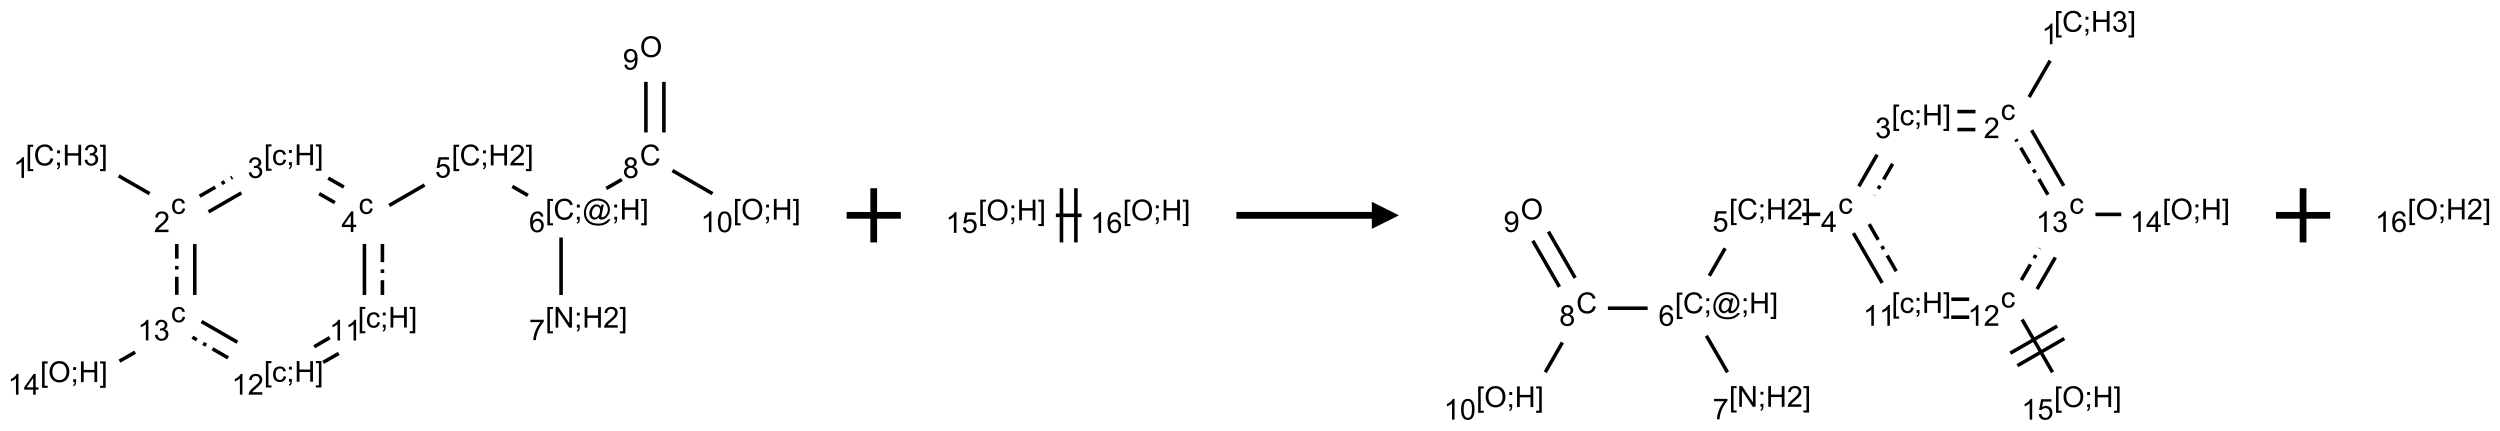<?xml version="1.0" encoding="UTF-8"?>
<svg xmlns="http://www.w3.org/2000/svg" xmlns:xlink="http://www.w3.org/1999/xlink" width="923" height="159" viewBox="0 0 923 159">
<defs>
<g>
<g id="glyph-0-0">
<path d="M 1.332 0 L 1.332 -6.668 L 6.668 -6.668 L 6.668 0 Z M 1.5 -0.168 L 6.5 -0.168 L 6.5 -6.5 L 1.5 -6.5 Z M 1.5 -0.168 "/>
</g>
<g id="glyph-0-1">
<path d="M 0.723 2.121 L 0.723 -7.637 L 2.793 -7.637 L 2.793 -6.859 L 1.66 -6.859 L 1.66 1.344 L 2.793 1.344 L 2.793 2.121 Z M 0.723 2.121 "/>
</g>
<g id="glyph-0-2">
<path d="M 6.27 -2.676 L 7.281 -2.422 C 7.07 -1.594 6.688 -0.961 6.137 -0.523 C 5.586 -0.086 4.914 0.129 4.121 0.129 C 3.297 0.129 2.629 -0.039 2.113 -0.371 C 1.598 -0.707 1.203 -1.191 0.934 -1.828 C 0.664 -2.465 0.531 -3.145 0.531 -3.875 C 0.531 -4.672 0.684 -5.363 0.988 -5.957 C 1.293 -6.547 1.723 -6.996 2.285 -7.305 C 2.844 -7.613 3.461 -7.766 4.137 -7.766 C 4.898 -7.766 5.543 -7.57 6.062 -7.184 C 6.582 -6.793 6.945 -6.246 7.152 -5.543 L 6.156 -5.309 C 5.98 -5.863 5.723 -6.266 5.387 -6.52 C 5.051 -6.773 4.625 -6.902 4.113 -6.902 C 3.527 -6.902 3.039 -6.762 2.645 -6.48 C 2.25 -6.199 1.973 -5.82 1.812 -5.348 C 1.652 -4.871 1.574 -4.383 1.574 -3.879 C 1.574 -3.23 1.668 -2.664 1.855 -2.18 C 2.047 -1.695 2.34 -1.332 2.738 -1.094 C 3.137 -0.855 3.57 -0.734 4.035 -0.734 C 4.602 -0.734 5.082 -0.898 5.473 -1.223 C 5.867 -1.551 6.133 -2.035 6.27 -2.676 Z M 6.27 -2.676 "/>
</g>
<g id="glyph-0-3">
<path d="M 0.949 -4.465 L 0.949 -5.531 L 2.016 -5.531 L 2.016 -4.465 Z M 0.949 0 L 0.949 -1.066 L 2.016 -1.066 L 2.016 0 C 2.016 0.391 1.945 0.711 1.809 0.949 C 1.668 1.191 1.449 1.379 1.145 1.512 L 0.887 1.109 C 1.082 1.023 1.23 0.895 1.324 0.727 C 1.418 0.559 1.469 0.316 1.48 0 Z M 0.949 0 "/>
</g>
<g id="glyph-0-4">
<path d="M 0.855 0 L 0.855 -7.637 L 1.863 -7.637 L 1.863 -4.5 L 5.832 -4.5 L 5.832 -7.637 L 6.844 -7.637 L 6.844 0 L 5.832 0 L 5.832 -3.598 L 1.863 -3.598 L 1.863 0 Z M 0.855 0 "/>
</g>
<g id="glyph-0-5">
<path d="M 0.449 -2.016 L 1.387 -2.141 C 1.492 -1.609 1.676 -1.227 1.934 -0.992 C 2.191 -0.758 2.508 -0.641 2.879 -0.641 C 3.32 -0.641 3.695 -0.793 3.996 -1.098 C 4.301 -1.402 4.453 -1.781 4.453 -2.234 C 4.453 -2.664 4.312 -3.02 4.031 -3.301 C 3.75 -3.578 3.391 -3.719 2.957 -3.719 C 2.781 -3.719 2.562 -3.684 2.297 -3.613 L 2.402 -4.438 C 2.465 -4.43 2.516 -4.426 2.551 -4.426 C 2.949 -4.426 3.312 -4.531 3.629 -4.738 C 3.949 -4.949 4.109 -5.27 4.109 -5.703 C 4.109 -6.047 3.992 -6.332 3.762 -6.559 C 3.527 -6.785 3.227 -6.895 2.859 -6.895 C 2.496 -6.895 2.191 -6.781 1.949 -6.551 C 1.707 -6.324 1.547 -5.98 1.48 -5.52 L 0.543 -5.688 C 0.656 -6.316 0.918 -6.805 1.324 -7.148 C 1.73 -7.492 2.234 -7.668 2.84 -7.668 C 3.254 -7.668 3.641 -7.578 3.988 -7.398 C 4.34 -7.219 4.609 -6.977 4.793 -6.668 C 4.98 -6.359 5.074 -6.031 5.074 -5.684 C 5.074 -5.352 4.984 -5.051 4.809 -4.781 C 4.629 -4.512 4.367 -4.297 4.02 -4.137 C 4.473 -4.031 4.824 -3.816 5.074 -3.488 C 5.324 -3.16 5.449 -2.75 5.449 -2.254 C 5.449 -1.59 5.203 -1.023 4.719 -0.559 C 4.234 -0.098 3.617 0.137 2.875 0.137 C 2.203 0.137 1.648 -0.062 1.207 -0.465 C 0.762 -0.863 0.512 -1.379 0.449 -2.016 Z M 0.449 -2.016 "/>
</g>
<g id="glyph-0-6">
<path d="M 2.27 2.121 L 0.203 2.121 L 0.203 1.344 L 1.332 1.344 L 1.332 -6.859 L 0.203 -6.859 L 0.203 -7.637 L 2.27 -7.637 Z M 2.27 2.121 "/>
</g>
<g id="glyph-0-7">
<path d="M 3.973 0 L 3.035 0 L 3.035 -5.973 C 2.809 -5.758 2.516 -5.543 2.148 -5.328 C 1.781 -5.113 1.453 -4.953 1.16 -4.844 L 1.16 -5.75 C 1.684 -5.996 2.145 -6.297 2.535 -6.645 C 2.93 -6.996 3.207 -7.336 3.371 -7.668 L 3.973 -7.668 Z M 3.973 0 "/>
</g>
<g id="glyph-0-8">
<path d="M 4.312 -2.027 L 5.234 -1.906 C 5.133 -1.27 4.875 -0.773 4.461 -0.414 C 4.047 -0.055 3.535 0.125 2.934 0.125 C 2.176 0.125 1.566 -0.121 1.105 -0.617 C 0.645 -1.113 0.418 -1.82 0.418 -2.746 C 0.418 -3.344 0.516 -3.863 0.715 -4.312 C 0.91 -4.762 1.211 -5.098 1.617 -5.32 C 2.023 -5.543 2.461 -5.656 2.938 -5.656 C 3.539 -5.656 4.031 -5.504 4.41 -5.199 C 4.793 -4.895 5.039 -4.465 5.145 -3.906 L 4.234 -3.766 C 4.148 -4.137 3.992 -4.418 3.773 -4.605 C 3.555 -4.793 3.285 -4.887 2.973 -4.887 C 2.5 -4.887 2.117 -4.715 1.824 -4.379 C 1.527 -4.039 1.379 -3.504 1.379 -2.77 C 1.379 -2.027 1.523 -1.488 1.809 -1.152 C 2.094 -0.816 2.465 -0.645 2.922 -0.645 C 3.289 -0.645 3.598 -0.758 3.844 -0.984 C 4.09 -1.211 4.246 -1.559 4.312 -2.027 Z M 4.312 -2.027 "/>
</g>
<g id="glyph-0-9">
<path d="M 5.371 -0.902 L 5.371 0 L 0.324 0 C 0.316 -0.227 0.352 -0.441 0.434 -0.652 C 0.562 -0.996 0.766 -1.332 1.051 -1.668 C 1.332 -2 1.742 -2.387 2.277 -2.824 C 3.105 -3.504 3.668 -4.043 3.957 -4.441 C 4.25 -4.84 4.395 -5.215 4.395 -5.566 C 4.395 -5.938 4.262 -6.254 3.996 -6.508 C 3.73 -6.762 3.387 -6.891 2.957 -6.891 C 2.508 -6.891 2.145 -6.754 1.875 -6.484 C 1.605 -6.215 1.469 -5.84 1.465 -5.359 L 0.5 -5.457 C 0.566 -6.176 0.812 -6.727 1.246 -7.102 C 1.676 -7.477 2.254 -7.668 2.98 -7.668 C 3.711 -7.668 4.293 -7.465 4.719 -7.059 C 5.145 -6.652 5.359 -6.148 5.359 -5.547 C 5.359 -5.242 5.297 -4.941 5.172 -4.645 C 5.047 -4.352 4.84 -4.039 4.551 -3.715 C 4.262 -3.387 3.777 -2.938 3.105 -2.371 C 2.543 -1.898 2.18 -1.578 2.02 -1.41 C 1.859 -1.242 1.73 -1.07 1.625 -0.902 Z M 5.371 -0.902 "/>
</g>
<g id="glyph-0-10">
<path d="M 3.449 0 L 3.449 -1.828 L 0.137 -1.828 L 0.137 -2.688 L 3.621 -7.637 L 4.387 -7.637 L 4.387 -2.688 L 5.418 -2.688 L 5.418 -1.828 L 4.387 -1.828 L 4.387 0 Z M 3.449 -2.688 L 3.449 -6.129 L 1.059 -2.688 Z M 3.449 -2.688 "/>
</g>
<g id="glyph-0-11">
<path d="M 0.441 -2 L 1.426 -2.082 C 1.5 -1.605 1.668 -1.242 1.934 -1.004 C 2.199 -0.762 2.52 -0.641 2.895 -0.641 C 3.348 -0.641 3.73 -0.812 4.043 -1.152 C 4.355 -1.492 4.512 -1.941 4.512 -2.504 C 4.512 -3.039 4.359 -3.461 4.059 -3.77 C 3.758 -4.078 3.367 -4.234 2.879 -4.234 C 2.578 -4.234 2.305 -4.164 2.062 -4.027 C 1.82 -3.891 1.629 -3.715 1.488 -3.496 L 0.609 -3.609 L 1.348 -7.531 L 5.145 -7.531 L 5.145 -6.637 L 2.098 -6.637 L 1.688 -4.582 C 2.145 -4.902 2.625 -5.062 3.129 -5.062 C 3.797 -5.062 4.359 -4.832 4.816 -4.371 C 5.277 -3.91 5.504 -3.312 5.504 -2.59 C 5.504 -1.898 5.305 -1.301 4.902 -0.797 C 4.41 -0.18 3.742 0.129 2.895 0.129 C 2.199 0.129 1.633 -0.062 1.195 -0.453 C 0.758 -0.844 0.504 -1.359 0.441 -2 Z M 0.441 -2 "/>
</g>
<g id="glyph-0-12">
<path d="M 6.047 -0.848 C 5.82 -0.59 5.57 -0.379 5.289 -0.223 C 5.008 -0.062 4.73 0.016 4.449 0.016 C 4.141 0.016 3.84 -0.074 3.547 -0.254 C 3.254 -0.434 3.02 -0.715 2.836 -1.09 C 2.652 -1.465 2.562 -1.875 2.562 -2.324 C 2.562 -2.875 2.703 -3.43 2.988 -3.98 C 3.27 -4.535 3.621 -4.953 4.043 -5.23 C 4.461 -5.508 4.871 -5.645 5.266 -5.645 C 5.566 -5.645 5.855 -5.566 6.129 -5.41 C 6.402 -5.25 6.641 -5.012 6.84 -4.688 L 7.016 -5.496 L 7.949 -5.496 L 7.199 -2 C 7.094 -1.516 7.043 -1.246 7.043 -1.191 C 7.043 -1.098 7.078 -1.02 7.148 -0.949 C 7.219 -0.883 7.305 -0.848 7.406 -0.848 C 7.59 -0.848 7.832 -0.953 8.129 -1.168 C 8.527 -1.445 8.84 -1.816 9.07 -2.285 C 9.301 -2.75 9.418 -3.234 9.418 -3.73 C 9.418 -4.309 9.27 -4.852 8.973 -5.355 C 8.676 -5.859 8.23 -6.262 7.645 -6.562 C 7.055 -6.863 6.406 -7.016 5.691 -7.016 C 4.879 -7.016 4.137 -6.824 3.465 -6.445 C 2.793 -6.066 2.273 -5.52 1.902 -4.809 C 1.535 -4.098 1.348 -3.34 1.348 -2.527 C 1.348 -1.676 1.535 -0.941 1.902 -0.328 C 2.273 0.285 2.809 0.742 3.508 1.035 C 4.207 1.328 4.984 1.473 5.832 1.473 C 6.742 1.473 7.504 1.32 8.121 1.016 C 8.734 0.711 9.195 0.34 9.5 -0.098 L 10.441 -0.098 C 10.266 0.266 9.961 0.637 9.531 1.016 C 9.102 1.395 8.59 1.695 7.996 1.914 C 7.402 2.133 6.688 2.246 5.848 2.246 C 5.078 2.246 4.367 2.145 3.715 1.949 C 3.066 1.75 2.512 1.453 2.051 1.055 C 1.594 0.656 1.25 0.199 1.016 -0.316 C 0.723 -0.973 0.578 -1.684 0.578 -2.441 C 0.578 -3.289 0.75 -4.098 1.098 -4.863 C 1.523 -5.805 2.125 -6.527 2.902 -7.027 C 3.684 -7.527 4.629 -7.777 5.738 -7.777 C 6.602 -7.777 7.375 -7.602 8.059 -7.246 C 8.746 -6.895 9.285 -6.371 9.684 -5.672 C 10.02 -5.07 10.188 -4.418 10.188 -3.715 C 10.188 -2.707 9.832 -1.812 9.125 -1.031 C 8.492 -0.328 7.801 0.02 7.051 0.02 C 6.812 0.02 6.617 -0.016 6.473 -0.09 C 6.324 -0.16 6.215 -0.266 6.145 -0.402 C 6.102 -0.488 6.066 -0.637 6.047 -0.848 Z M 3.527 -2.262 C 3.527 -1.785 3.641 -1.414 3.863 -1.152 C 4.09 -0.887 4.348 -0.754 4.641 -0.754 C 4.836 -0.754 5.039 -0.812 5.254 -0.93 C 5.469 -1.047 5.676 -1.219 5.871 -1.449 C 6.066 -1.676 6.23 -1.969 6.355 -2.32 C 6.48 -2.672 6.543 -3.027 6.543 -3.379 C 6.543 -3.852 6.426 -4.219 6.191 -4.48 C 5.957 -4.738 5.672 -4.871 5.332 -4.871 C 5.109 -4.871 4.902 -4.812 4.707 -4.699 C 4.512 -4.586 4.32 -4.406 4.137 -4.156 C 3.953 -3.906 3.805 -3.602 3.691 -3.246 C 3.582 -2.887 3.527 -2.559 3.527 -2.262 Z M 3.527 -2.262 "/>
</g>
<g id="glyph-0-13">
<path d="M 5.309 -5.766 L 4.375 -5.691 C 4.293 -6.059 4.172 -6.328 4.02 -6.496 C 3.766 -6.762 3.453 -6.895 3.082 -6.895 C 2.785 -6.895 2.523 -6.812 2.297 -6.645 C 2 -6.43 1.77 -6.117 1.598 -5.703 C 1.43 -5.289 1.34 -4.703 1.332 -3.938 C 1.559 -4.281 1.836 -4.535 2.16 -4.703 C 2.488 -4.871 2.828 -4.953 3.188 -4.953 C 3.812 -4.953 4.344 -4.723 4.785 -4.262 C 5.223 -3.801 5.441 -3.207 5.441 -2.48 C 5.441 -2 5.34 -1.555 5.133 -1.145 C 4.926 -0.73 4.641 -0.418 4.281 -0.199 C 3.922 0.02 3.512 0.129 3.051 0.129 C 2.27 0.129 1.633 -0.156 1.141 -0.73 C 0.648 -1.305 0.402 -2.254 0.402 -3.574 C 0.402 -5.051 0.672 -6.121 1.219 -6.793 C 1.695 -7.375 2.336 -7.668 3.141 -7.668 C 3.742 -7.668 4.234 -7.5 4.617 -7.16 C 5 -6.824 5.23 -6.359 5.309 -5.766 Z M 1.48 -2.473 C 1.48 -2.152 1.547 -1.844 1.684 -1.547 C 1.82 -1.25 2.016 -1.027 2.262 -0.871 C 2.508 -0.719 2.766 -0.641 3.035 -0.641 C 3.434 -0.641 3.773 -0.801 4.059 -1.121 C 4.344 -1.441 4.484 -1.875 4.484 -2.422 C 4.484 -2.949 4.344 -3.367 4.062 -3.668 C 3.781 -3.973 3.426 -4.125 3 -4.125 C 2.578 -4.125 2.219 -3.973 1.922 -3.668 C 1.625 -3.363 1.48 -2.969 1.48 -2.473 Z M 1.48 -2.473 "/>
</g>
<g id="glyph-0-14">
<path d="M 0.812 0 L 0.812 -7.637 L 1.848 -7.637 L 5.859 -1.641 L 5.859 -7.637 L 6.828 -7.637 L 6.828 0 L 5.793 0 L 1.781 -6 L 1.781 0 Z M 0.812 0 "/>
</g>
<g id="glyph-0-15">
<path d="M 0.504 -6.637 L 0.504 -7.535 L 5.449 -7.535 L 5.449 -6.809 C 4.961 -6.289 4.48 -5.602 4.004 -4.746 C 3.527 -3.887 3.156 -3.004 2.895 -2.098 C 2.707 -1.461 2.59 -0.762 2.535 0 L 1.574 0 C 1.582 -0.602 1.703 -1.328 1.926 -2.176 C 2.152 -3.027 2.477 -3.848 2.898 -4.637 C 3.32 -5.426 3.77 -6.094 4.246 -6.637 Z M 0.504 -6.637 "/>
</g>
<g id="glyph-0-16">
<path d="M 1.887 -4.141 C 1.496 -4.281 1.207 -4.484 1.02 -4.75 C 0.832 -5.016 0.738 -5.328 0.738 -5.699 C 0.738 -6.254 0.938 -6.719 1.34 -7.098 C 1.738 -7.477 2.27 -7.668 2.934 -7.668 C 3.598 -7.668 4.137 -7.473 4.543 -7.086 C 4.949 -6.699 5.152 -6.227 5.152 -5.672 C 5.152 -5.316 5.059 -5.008 4.871 -4.746 C 4.688 -4.484 4.406 -4.281 4.027 -4.141 C 4.496 -3.988 4.852 -3.742 5.098 -3.402 C 5.34 -3.062 5.465 -2.656 5.465 -2.184 C 5.465 -1.531 5.234 -0.98 4.77 -0.535 C 4.309 -0.09 3.703 0.129 2.949 0.129 C 2.195 0.129 1.586 -0.094 1.125 -0.539 C 0.664 -0.984 0.434 -1.543 0.434 -2.207 C 0.434 -2.703 0.559 -3.121 0.809 -3.457 C 1.062 -3.793 1.422 -4.02 1.887 -4.141 Z M 1.699 -5.73 C 1.699 -5.367 1.812 -5.074 2.047 -4.844 C 2.281 -4.613 2.582 -4.5 2.953 -4.5 C 3.312 -4.5 3.609 -4.613 3.84 -4.84 C 4.07 -5.066 4.188 -5.348 4.188 -5.676 C 4.188 -6.02 4.07 -6.309 3.832 -6.543 C 3.594 -6.777 3.297 -6.895 2.941 -6.895 C 2.586 -6.895 2.289 -6.781 2.051 -6.551 C 1.816 -6.324 1.699 -6.047 1.699 -5.73 Z M 1.395 -2.203 C 1.395 -1.938 1.461 -1.676 1.586 -1.426 C 1.711 -1.176 1.902 -0.984 2.152 -0.848 C 2.402 -0.711 2.672 -0.641 2.957 -0.641 C 3.406 -0.641 3.777 -0.785 4.066 -1.074 C 4.359 -1.363 4.504 -1.727 4.504 -2.172 C 4.504 -2.625 4.355 -2.996 4.055 -3.293 C 3.754 -3.586 3.379 -3.734 2.926 -3.734 C 2.484 -3.734 2.121 -3.59 1.832 -3.297 C 1.543 -3.004 1.395 -2.641 1.395 -2.203 Z M 1.395 -2.203 "/>
</g>
<g id="glyph-0-17">
<path d="M 0.516 -3.719 C 0.516 -4.984 0.855 -5.977 1.535 -6.695 C 2.215 -7.414 3.094 -7.77 4.172 -7.77 C 4.875 -7.77 5.512 -7.602 6.078 -7.266 C 6.645 -6.93 7.074 -6.461 7.371 -5.855 C 7.668 -5.254 7.816 -4.57 7.816 -3.809 C 7.816 -3.035 7.66 -2.34 7.348 -1.73 C 7.035 -1.117 6.594 -0.656 6.02 -0.34 C 5.449 -0.027 4.828 0.129 4.168 0.129 C 3.449 0.129 2.805 -0.043 2.238 -0.391 C 1.672 -0.738 1.246 -1.211 0.953 -1.812 C 0.66 -2.414 0.516 -3.047 0.516 -3.719 Z M 1.559 -3.703 C 1.559 -2.781 1.805 -2.059 2.301 -1.527 C 2.793 -1 3.414 -0.734 4.16 -0.734 C 4.922 -0.734 5.547 -1 6.039 -1.535 C 6.531 -2.07 6.777 -2.828 6.777 -3.812 C 6.777 -4.434 6.672 -4.977 6.461 -5.441 C 6.25 -5.902 5.945 -6.262 5.539 -6.52 C 5.133 -6.773 4.68 -6.902 4.176 -6.902 C 3.461 -6.902 2.848 -6.656 2.332 -6.164 C 1.816 -5.672 1.559 -4.852 1.559 -3.703 Z M 1.559 -3.703 "/>
</g>
<g id="glyph-0-18">
<path d="M 0.582 -1.766 L 1.484 -1.848 C 1.562 -1.426 1.707 -1.117 1.922 -0.926 C 2.137 -0.734 2.414 -0.641 2.75 -0.641 C 3.039 -0.641 3.289 -0.707 3.508 -0.84 C 3.727 -0.973 3.902 -1.148 4.043 -1.367 C 4.18 -1.586 4.297 -1.887 4.391 -2.262 C 4.484 -2.637 4.531 -3.016 4.531 -3.406 C 4.531 -3.449 4.531 -3.512 4.527 -3.594 C 4.34 -3.297 4.082 -3.055 3.758 -2.867 C 3.434 -2.68 3.082 -2.59 2.703 -2.59 C 2.07 -2.59 1.535 -2.816 1.098 -3.277 C 0.66 -3.734 0.441 -4.34 0.441 -5.09 C 0.441 -5.863 0.672 -6.484 1.129 -6.957 C 1.586 -7.43 2.156 -7.668 2.844 -7.668 C 3.34 -7.668 3.793 -7.531 4.207 -7.266 C 4.617 -7 4.93 -6.617 5.145 -6.121 C 5.355 -5.629 5.465 -4.91 5.465 -3.973 C 5.465 -2.996 5.359 -2.223 5.145 -1.645 C 4.934 -1.066 4.617 -0.625 4.199 -0.324 C 3.781 -0.02 3.293 0.129 2.73 0.129 C 2.133 0.129 1.645 -0.035 1.266 -0.367 C 0.887 -0.699 0.66 -1.164 0.582 -1.766 Z M 4.422 -5.137 C 4.422 -5.676 4.277 -6.102 3.992 -6.418 C 3.707 -6.734 3.359 -6.891 2.957 -6.891 C 2.543 -6.891 2.18 -6.719 1.871 -6.379 C 1.562 -6.039 1.406 -5.598 1.406 -5.059 C 1.406 -4.57 1.555 -4.176 1.848 -3.871 C 2.141 -3.566 2.5 -3.418 2.934 -3.418 C 3.367 -3.418 3.723 -3.57 4.004 -3.871 C 4.281 -4.176 4.422 -4.598 4.422 -5.137 Z M 4.422 -5.137 "/>
</g>
<g id="glyph-0-19">
<path d="M 0.441 -3.766 C 0.441 -4.668 0.535 -5.395 0.723 -5.945 C 0.906 -6.496 1.184 -6.922 1.551 -7.219 C 1.918 -7.516 2.375 -7.668 2.934 -7.668 C 3.344 -7.668 3.703 -7.586 4.012 -7.418 C 4.32 -7.254 4.574 -7.016 4.777 -6.707 C 4.977 -6.395 5.137 -6.016 5.25 -5.57 C 5.363 -5.125 5.422 -4.523 5.422 -3.766 C 5.422 -2.871 5.328 -2.148 5.145 -1.598 C 4.961 -1.047 4.688 -0.621 4.32 -0.32 C 3.953 -0.02 3.492 0.129 2.934 0.129 C 2.195 0.129 1.617 -0.133 1.199 -0.66 C 0.695 -1.297 0.441 -2.332 0.441 -3.766 Z M 1.406 -3.766 C 1.406 -2.512 1.555 -1.68 1.848 -1.262 C 2.141 -0.848 2.5 -0.641 2.934 -0.641 C 3.363 -0.641 3.727 -0.848 4.02 -1.266 C 4.312 -1.684 4.457 -2.516 4.457 -3.766 C 4.457 -5.023 4.312 -5.859 4.02 -6.27 C 3.727 -6.684 3.359 -6.891 2.922 -6.891 C 2.492 -6.891 2.148 -6.707 1.891 -6.344 C 1.566 -5.879 1.406 -5.02 1.406 -3.766 Z M 1.406 -3.766 "/>
</g>
</g>
</defs>
<path fill="none" stroke-width="0.033" stroke-linecap="butt" stroke-linejoin="miter" stroke="rgb(0%, 0%, 0%)" stroke-opacity="1" stroke-miterlimit="10" d="M 0.247 1.143 L 0.532 1.307 " transform="matrix(40, 0, 0, 40, 33.949, 19.221)"/>
<path fill="none" stroke-width="0.033" stroke-linecap="butt" stroke-linejoin="miter" stroke="rgb(0%, 0%, 0%)" stroke-opacity="1" stroke-miterlimit="10" d="M 1.076 1.475 L 1.379 1.3 " transform="matrix(40, 0, 0, 40, 33.949, 19.221)"/>
<path fill="none" stroke-width="0.033" stroke-linecap="butt" stroke-linejoin="miter" stroke="rgb(0%, 0%, 0%)" stroke-opacity="1" stroke-dasharray="0.167 0.067 0.033 0.067" stroke-dashoffset="0.333" stroke-miterlimit="10" d="M 0.993 1.331 L 1.296 1.156 " transform="matrix(40, 0, 0, 40, 33.949, 19.221)"/>
<path fill="none" stroke-width="0.033" stroke-linecap="butt" stroke-linejoin="miter" stroke="rgb(0%, 0%, 0%)" stroke-opacity="1" stroke-miterlimit="10" d="M 2.097 1.307 L 2.242 1.39 " transform="matrix(40, 0, 0, 40, 33.949, 19.221)"/>
<path fill="none" stroke-width="0.033" stroke-linecap="butt" stroke-linejoin="miter" stroke="rgb(0%, 0%, 0%)" stroke-opacity="1" stroke-dasharray="0.167 0.067 0.033 0.067" stroke-dashoffset="0.333" stroke-miterlimit="10" d="M 2.18 1.163 L 2.325 1.246 " transform="matrix(40, 0, 0, 40, 33.949, 19.221)"/>
<path fill="none" stroke-width="0.033" stroke-linecap="butt" stroke-linejoin="miter" stroke="rgb(0%, 0%, 0%)" stroke-opacity="1" stroke-miterlimit="10" d="M 2.743 1.416 L 3.07 1.227 " transform="matrix(40, 0, 0, 40, 33.949, 19.221)"/>
<path fill="none" stroke-width="0.033" stroke-linecap="butt" stroke-linejoin="miter" stroke="rgb(0%, 0%, 0%)" stroke-opacity="1" stroke-miterlimit="10" d="M 3.88 1.24 L 4.024 1.323 " transform="matrix(40, 0, 0, 40, 33.949, 19.221)"/>
<path fill="none" stroke-width="0.033" stroke-linecap="butt" stroke-linejoin="miter" stroke="rgb(0%, 0%, 0%)" stroke-opacity="1" stroke-miterlimit="10" d="M 4.33 1.712 L 4.33 2.242 " transform="matrix(40, 0, 0, 40, 33.949, 19.221)"/>
<path fill="none" stroke-width="0.033" stroke-linecap="butt" stroke-linejoin="miter" stroke="rgb(0%, 0%, 0%)" stroke-opacity="1" stroke-miterlimit="10" d="M 4.747 1.259 L 4.891 1.176 " transform="matrix(40, 0, 0, 40, 33.949, 19.221)"/>
<path fill="none" stroke-width="0.033" stroke-linecap="butt" stroke-linejoin="miter" stroke="rgb(0%, 0%, 0%)" stroke-opacity="1" stroke-miterlimit="10" d="M 5.279 0.742 L 5.279 0.275 " transform="matrix(40, 0, 0, 40, 33.949, 19.221)"/>
<path fill="none" stroke-width="0.033" stroke-linecap="butt" stroke-linejoin="miter" stroke="rgb(0%, 0%, 0%)" stroke-opacity="1" stroke-miterlimit="10" d="M 5.113 0.742 L 5.113 0.275 " transform="matrix(40, 0, 0, 40, 33.949, 19.221)"/>
<path fill="none" stroke-width="0.033" stroke-linecap="butt" stroke-linejoin="miter" stroke="rgb(0%, 0%, 0%)" stroke-opacity="1" stroke-miterlimit="10" d="M 5.358 1.094 L 5.728 1.307 " transform="matrix(40, 0, 0, 40, 33.949, 19.221)"/>
<path fill="none" stroke-width="0.033" stroke-linecap="butt" stroke-linejoin="miter" stroke="rgb(0%, 0%, 0%)" stroke-opacity="1" stroke-miterlimit="10" d="M 2.515 1.771 L 2.515 2.242 " transform="matrix(40, 0, 0, 40, 33.949, 19.221)"/>
<path fill="none" stroke-width="0.033" stroke-linecap="butt" stroke-linejoin="miter" stroke="rgb(0%, 0%, 0%)" stroke-opacity="1" stroke-dasharray="0.167 0.067 0.033 0.067" stroke-dashoffset="0.333" stroke-miterlimit="10" d="M 2.681 1.771 L 2.681 2.242 " transform="matrix(40, 0, 0, 40, 33.949, 19.221)"/>
<path fill="none" stroke-width="0.033" stroke-linecap="butt" stroke-linejoin="miter" stroke="rgb(0%, 0%, 0%)" stroke-opacity="1" stroke-miterlimit="10" d="M 2.195 2.636 L 2.051 2.72 " transform="matrix(40, 0, 0, 40, 33.949, 19.221)"/>
<path fill="none" stroke-width="0.033" stroke-linecap="butt" stroke-linejoin="miter" stroke="rgb(0%, 0%, 0%)" stroke-opacity="1" stroke-dasharray="0.167 0.067 0.033 0.067" stroke-dashoffset="0.333" stroke-miterlimit="10" d="M 2.279 2.781 L 2.134 2.864 " transform="matrix(40, 0, 0, 40, 33.949, 19.221)"/>
<path fill="none" stroke-width="0.033" stroke-linecap="butt" stroke-linejoin="miter" stroke="rgb(0%, 0%, 0%)" stroke-opacity="1" stroke-miterlimit="10" d="M 1.342 2.678 L 1.011 2.487 " transform="matrix(40, 0, 0, 40, 33.949, 19.221)"/>
<path fill="none" stroke-width="0.033" stroke-linecap="butt" stroke-linejoin="miter" stroke="rgb(0%, 0%, 0%)" stroke-opacity="1" stroke-dasharray="0.167 0.067 0.033 0.067" stroke-dashoffset="0.333" stroke-miterlimit="10" d="M 1.258 2.823 L 0.927 2.632 " transform="matrix(40, 0, 0, 40, 33.949, 19.221)"/>
<path fill="none" stroke-width="0.033" stroke-linecap="butt" stroke-linejoin="miter" stroke="rgb(0%, 0%, 0%)" stroke-opacity="1" stroke-miterlimit="10" d="M 0.949 2.242 L 0.949 1.772 " transform="matrix(40, 0, 0, 40, 33.949, 19.221)"/>
<path fill="none" stroke-width="0.033" stroke-linecap="butt" stroke-linejoin="miter" stroke="rgb(0%, 0%, 0%)" stroke-opacity="1" stroke-dasharray="0.167 0.067 0.033 0.067" stroke-dashoffset="0.333" stroke-miterlimit="10" d="M 0.783 2.242 L 0.783 1.772 " transform="matrix(40, 0, 0, 40, 33.949, 19.221)"/>
<path fill="none" stroke-width="0.033" stroke-linecap="butt" stroke-linejoin="miter" stroke="rgb(0%, 0%, 0%)" stroke-opacity="1" stroke-miterlimit="10" d="M 0.399 2.77 L 0.254 2.853 " transform="matrix(40, 0, 0, 40, 33.949, 19.221)"/>
<g fill="rgb(0%, 0%, 0%)" fill-opacity="1">
<use xlink:href="#glyph-0-1" x="9.473" y="61.066"/>
<use xlink:href="#glyph-0-2" x="12.436" y="61.066"/>
<use xlink:href="#glyph-0-3" x="20.139" y="61.066"/>
<use xlink:href="#glyph-0-4" x="23.103" y="61.066"/>
<use xlink:href="#glyph-0-5" x="30.806" y="61.066"/>
<use xlink:href="#glyph-0-6" x="36.738" y="61.066"/>
</g>
<g fill="rgb(0%, 0%, 0%)" fill-opacity="1">
<use xlink:href="#glyph-0-7" x="4.891" y="65.703"/>
</g>
<g fill="rgb(0%, 0%, 0%)" fill-opacity="1">
<use xlink:href="#glyph-0-8" x="63.109" y="78.957"/>
</g>
<g fill="rgb(0%, 0%, 0%)" fill-opacity="1">
<use xlink:href="#glyph-0-9" x="56.824" y="85.703"/>
</g>
<g fill="rgb(0%, 0%, 0%)" fill-opacity="1">
<use xlink:href="#glyph-0-1" x="97.441" y="60.934"/>
<use xlink:href="#glyph-0-8" x="100.405" y="60.934"/>
<use xlink:href="#glyph-0-3" x="105.738" y="60.934"/>
<use xlink:href="#glyph-0-4" x="108.702" y="60.934"/>
<use xlink:href="#glyph-0-6" x="116.405" y="60.934"/>
</g>
<g fill="rgb(0%, 0%, 0%)" fill-opacity="1">
<use xlink:href="#glyph-0-5" x="91.387" y="65.703"/>
</g>
<g fill="rgb(0%, 0%, 0%)" fill-opacity="1">
<use xlink:href="#glyph-0-8" x="132.395" y="78.957"/>
</g>
<g fill="rgb(0%, 0%, 0%)" fill-opacity="1">
<use xlink:href="#glyph-0-10" x="126.059" y="85.672"/>
</g>
<g fill="rgb(0%, 0%, 0%)" fill-opacity="1">
<use xlink:href="#glyph-0-1" x="166.727" y="61.066"/>
<use xlink:href="#glyph-0-2" x="169.69" y="61.066"/>
<use xlink:href="#glyph-0-3" x="177.393" y="61.066"/>
<use xlink:href="#glyph-0-4" x="180.357" y="61.066"/>
<use xlink:href="#glyph-0-9" x="188.06" y="61.066"/>
<use xlink:href="#glyph-0-6" x="193.992" y="61.066"/>
</g>
<g fill="rgb(0%, 0%, 0%)" fill-opacity="1">
<use xlink:href="#glyph-0-11" x="160.609" y="65.57"/>
</g>
<g fill="rgb(0%, 0%, 0%)" fill-opacity="1">
<use xlink:href="#glyph-0-1" x="201.367" y="81.074"/>
<use xlink:href="#glyph-0-2" x="204.331" y="81.074"/>
<use xlink:href="#glyph-0-3" x="212.034" y="81.074"/>
<use xlink:href="#glyph-0-12" x="214.997" y="81.074"/>
<use xlink:href="#glyph-0-3" x="225.826" y="81.074"/>
<use xlink:href="#glyph-0-4" x="228.789" y="81.074"/>
<use xlink:href="#glyph-0-6" x="236.492" y="81.074"/>
</g>
<g fill="rgb(0%, 0%, 0%)" fill-opacity="1">
<use xlink:href="#glyph-0-13" x="195.316" y="85.703"/>
</g>
<g fill="rgb(0%, 0%, 0%)" fill-opacity="1">
<use xlink:href="#glyph-0-1" x="201.367" y="120.965"/>
<use xlink:href="#glyph-0-14" x="204.331" y="120.965"/>
<use xlink:href="#glyph-0-3" x="212.034" y="120.965"/>
<use xlink:href="#glyph-0-4" x="214.997" y="120.965"/>
<use xlink:href="#glyph-0-9" x="222.701" y="120.965"/>
<use xlink:href="#glyph-0-6" x="228.633" y="120.965"/>
</g>
<g fill="rgb(0%, 0%, 0%)" fill-opacity="1">
<use xlink:href="#glyph-0-15" x="195.309" y="125.574"/>
</g>
<g fill="rgb(0%, 0%, 0%)" fill-opacity="1">
<use xlink:href="#glyph-0-2" x="236.203" y="61.066"/>
</g>
<g fill="rgb(0%, 0%, 0%)" fill-opacity="1">
<use xlink:href="#glyph-0-16" x="229.938" y="65.703"/>
</g>
<g fill="rgb(0%, 0%, 0%)" fill-opacity="1">
<use xlink:href="#glyph-0-17" x="236.219" y="21.07"/>
</g>
<g fill="rgb(0%, 0%, 0%)" fill-opacity="1">
<use xlink:href="#glyph-0-18" x="229.934" y="25.703"/>
</g>
<g fill="rgb(0%, 0%, 0%)" fill-opacity="1">
<use xlink:href="#glyph-0-1" x="270.648" y="81.07"/>
<use xlink:href="#glyph-0-17" x="273.612" y="81.07"/>
<use xlink:href="#glyph-0-3" x="281.909" y="81.07"/>
<use xlink:href="#glyph-0-4" x="284.872" y="81.07"/>
<use xlink:href="#glyph-0-6" x="292.576" y="81.07"/>
</g>
<g fill="rgb(0%, 0%, 0%)" fill-opacity="1">
<use xlink:href="#glyph-0-7" x="258.684" y="85.703"/>
<use xlink:href="#glyph-0-19" x="264.616" y="85.703"/>
</g>
<g fill="rgb(0%, 0%, 0%)" fill-opacity="1">
<use xlink:href="#glyph-0-1" x="132.086" y="120.934"/>
<use xlink:href="#glyph-0-8" x="135.049" y="120.934"/>
<use xlink:href="#glyph-0-3" x="140.383" y="120.934"/>
<use xlink:href="#glyph-0-4" x="143.346" y="120.934"/>
<use xlink:href="#glyph-0-6" x="151.049" y="120.934"/>
</g>
<g fill="rgb(0%, 0%, 0%)" fill-opacity="1">
<use xlink:href="#glyph-0-7" x="121.57" y="125.703"/>
<use xlink:href="#glyph-0-7" x="127.503" y="125.703"/>
</g>
<g fill="rgb(0%, 0%, 0%)" fill-opacity="1">
<use xlink:href="#glyph-0-1" x="97.441" y="140.934"/>
<use xlink:href="#glyph-0-8" x="100.405" y="140.934"/>
<use xlink:href="#glyph-0-3" x="105.738" y="140.934"/>
<use xlink:href="#glyph-0-4" x="108.702" y="140.934"/>
<use xlink:href="#glyph-0-6" x="116.405" y="140.934"/>
</g>
<g fill="rgb(0%, 0%, 0%)" fill-opacity="1">
<use xlink:href="#glyph-0-7" x="85.531" y="145.703"/>
<use xlink:href="#glyph-0-9" x="91.464" y="145.703"/>
</g>
<g fill="rgb(0%, 0%, 0%)" fill-opacity="1">
<use xlink:href="#glyph-0-8" x="63.109" y="118.957"/>
</g>
<g fill="rgb(0%, 0%, 0%)" fill-opacity="1">
<use xlink:href="#glyph-0-7" x="50.812" y="125.703"/>
<use xlink:href="#glyph-0-5" x="56.745" y="125.703"/>
</g>
<g fill="rgb(0%, 0%, 0%)" fill-opacity="1">
<use xlink:href="#glyph-0-1" x="14.812" y="141.07"/>
<use xlink:href="#glyph-0-17" x="17.776" y="141.07"/>
<use xlink:href="#glyph-0-3" x="26.073" y="141.07"/>
<use xlink:href="#glyph-0-4" x="29.036" y="141.07"/>
<use xlink:href="#glyph-0-6" x="36.74" y="141.07"/>
</g>
<g fill="rgb(0%, 0%, 0%)" fill-opacity="1">
<use xlink:href="#glyph-0-7" x="2.855" y="145.703"/>
<use xlink:href="#glyph-0-10" x="8.788" y="145.703"/>
</g>
<path fill="none" stroke-width="0.062" stroke-linecap="butt" stroke-linejoin="miter" stroke="rgb(0%, 0%, 0%)" stroke-opacity="1" stroke-miterlimit="10" d="M -0 -0 L 0.5 -0 M 0.25 -0.25 L 0.25 0.25 " transform="matrix(40, 0, 0, 40, 312.582, 79.5)"/>
<path fill="none" stroke-width="0.033" stroke-linecap="butt" stroke-linejoin="miter" stroke="rgb(0%, 0%, 0%)" stroke-opacity="1" stroke-miterlimit="10" d="M 0.237 -0 L 0.475 -0 " transform="matrix(40, 0, 0, 40, 380.336, 79.5)"/>
<path fill="none" stroke-width="0.033" stroke-linecap="butt" stroke-linejoin="miter" stroke="rgb(0%, 0%, 0%)" stroke-opacity="1" stroke-miterlimit="10" d="M 0.422 0.25 L 0.422 -0.25 " transform="matrix(40, 0, 0, 40, 380.336, 79.5)"/>
<path fill="none" stroke-width="0.033" stroke-linecap="butt" stroke-linejoin="miter" stroke="rgb(0%, 0%, 0%)" stroke-opacity="1" stroke-miterlimit="10" d="M 0.289 0.25 L 0.289 -0.25 " transform="matrix(40, 0, 0, 40, 380.336, 79.5)"/>
<g fill="rgb(0%, 0%, 0%)" fill-opacity="1">
<use xlink:href="#glyph-0-1" x="361.199" y="81.348"/>
<use xlink:href="#glyph-0-17" x="364.163" y="81.348"/>
<use xlink:href="#glyph-0-3" x="372.46" y="81.348"/>
<use xlink:href="#glyph-0-4" x="375.423" y="81.348"/>
<use xlink:href="#glyph-0-6" x="383.126" y="81.348"/>
</g>
<g fill="rgb(0%, 0%, 0%)" fill-opacity="1">
<use xlink:href="#glyph-0-7" x="349.152" y="85.98"/>
<use xlink:href="#glyph-0-11" x="355.085" y="85.98"/>
</g>
<g fill="rgb(0%, 0%, 0%)" fill-opacity="1">
<use xlink:href="#glyph-0-1" x="414.547" y="81.348"/>
<use xlink:href="#glyph-0-17" x="417.51" y="81.348"/>
<use xlink:href="#glyph-0-3" x="425.807" y="81.348"/>
<use xlink:href="#glyph-0-4" x="428.771" y="81.348"/>
<use xlink:href="#glyph-0-6" x="436.474" y="81.348"/>
</g>
<g fill="rgb(0%, 0%, 0%)" fill-opacity="1">
<use xlink:href="#glyph-0-7" x="402.562" y="85.98"/>
<use xlink:href="#glyph-0-13" x="408.495" y="85.98"/>
</g>
<path fill-rule="nonzero" fill="rgb(0%, 0%, 0%)" fill-opacity="1" d="M 456.48 80.75 L 506.48 80.75 L 506.48 84.5 L 516.48 79.5 L 506.48 74.5 L 506.48 78.25 L 456.48 78.25 "/>
<path fill="none" stroke-width="0.033" stroke-linecap="butt" stroke-linejoin="miter" stroke="rgb(0%, 0%, 0%)" stroke-opacity="1" stroke-miterlimit="10" d="M 4.819 0.313 L 4.625 0.649 " transform="matrix(40, 0, 0, 40, 564.152, 9.875)"/>
<path fill="none" stroke-width="0.033" stroke-linecap="butt" stroke-linejoin="miter" stroke="rgb(0%, 0%, 0%)" stroke-opacity="1" stroke-miterlimit="10" d="M 4.13 0.783 L 3.963 0.783 " transform="matrix(40, 0, 0, 40, 564.152, 9.875)"/>
<path fill="none" stroke-width="0.033" stroke-linecap="butt" stroke-linejoin="miter" stroke="rgb(0%, 0%, 0%)" stroke-opacity="1" stroke-dasharray="0.167 0.067 0.033 0.067" stroke-dashoffset="0.333" stroke-miterlimit="10" d="M 4.13 0.949 L 3.963 0.949 " transform="matrix(40, 0, 0, 40, 564.152, 9.875)"/>
<path fill="none" stroke-width="0.033" stroke-linecap="butt" stroke-linejoin="miter" stroke="rgb(0%, 0%, 0%)" stroke-opacity="1" stroke-miterlimit="10" d="M 3.222 1.181 L 3.053 1.473 " transform="matrix(40, 0, 0, 40, 564.152, 9.875)"/>
<path fill="none" stroke-width="0.033" stroke-linecap="butt" stroke-linejoin="miter" stroke="rgb(0%, 0%, 0%)" stroke-opacity="1" stroke-dasharray="0.167 0.067 0.033 0.067" stroke-dashoffset="0.333" stroke-miterlimit="10" d="M 3.366 1.264 L 3.198 1.556 " transform="matrix(40, 0, 0, 40, 564.152, 9.875)"/>
<path fill="none" stroke-width="0.033" stroke-linecap="butt" stroke-linejoin="miter" stroke="rgb(0%, 0%, 0%)" stroke-opacity="1" stroke-miterlimit="10" d="M 2.697 1.732 L 2.53 1.732 " transform="matrix(40, 0, 0, 40, 564.152, 9.875)"/>
<path fill="none" stroke-width="0.033" stroke-linecap="butt" stroke-linejoin="miter" stroke="rgb(0%, 0%, 0%)" stroke-opacity="1" stroke-miterlimit="10" d="M 1.819 2.045 L 1.673 2.299 " transform="matrix(40, 0, 0, 40, 564.152, 9.875)"/>
<path fill="none" stroke-width="0.033" stroke-linecap="butt" stroke-linejoin="miter" stroke="rgb(0%, 0%, 0%)" stroke-opacity="1" stroke-miterlimit="10" d="M 1.646 2.852 L 1.841 3.189 " transform="matrix(40, 0, 0, 40, 564.152, 9.875)"/>
<path fill="none" stroke-width="0.033" stroke-linecap="butt" stroke-linejoin="miter" stroke="rgb(0%, 0%, 0%)" stroke-opacity="1" stroke-miterlimit="10" d="M 1.104 2.598 L 0.737 2.598 " transform="matrix(40, 0, 0, 40, 564.152, 9.875)"/>
<path fill="none" stroke-width="0.033" stroke-linecap="butt" stroke-linejoin="miter" stroke="rgb(0%, 0%, 0%)" stroke-opacity="1" stroke-miterlimit="10" d="M 0.435 2.318 L 0.188 1.891 " transform="matrix(40, 0, 0, 40, 564.152, 9.875)"/>
<path fill="none" stroke-width="0.033" stroke-linecap="butt" stroke-linejoin="miter" stroke="rgb(0%, 0%, 0%)" stroke-opacity="1" stroke-miterlimit="10" d="M 0.29 2.401 L 0.044 1.975 " transform="matrix(40, 0, 0, 40, 564.152, 9.875)"/>
<path fill="none" stroke-width="0.033" stroke-linecap="butt" stroke-linejoin="miter" stroke="rgb(0%, 0%, 0%)" stroke-opacity="1" stroke-miterlimit="10" d="M 0.317 2.914 L 0.159 3.189 " transform="matrix(40, 0, 0, 40, 564.152, 9.875)"/>
<path fill="none" stroke-width="0.033" stroke-linecap="butt" stroke-linejoin="miter" stroke="rgb(0%, 0%, 0%)" stroke-opacity="1" stroke-miterlimit="10" d="M 3.003 1.905 L 3.269 2.365 " transform="matrix(40, 0, 0, 40, 564.152, 9.875)"/>
<path fill="none" stroke-width="0.033" stroke-linecap="butt" stroke-linejoin="miter" stroke="rgb(0%, 0%, 0%)" stroke-opacity="1" stroke-dasharray="0.167 0.067 0.033 0.067" stroke-dashoffset="0.333" stroke-miterlimit="10" d="M 3.148 1.821 L 3.413 2.282 " transform="matrix(40, 0, 0, 40, 564.152, 9.875)"/>
<path fill="none" stroke-width="0.033" stroke-linecap="butt" stroke-linejoin="miter" stroke="rgb(0%, 0%, 0%)" stroke-opacity="1" stroke-miterlimit="10" d="M 3.906 2.681 L 4.072 2.681 " transform="matrix(40, 0, 0, 40, 564.152, 9.875)"/>
<path fill="none" stroke-width="0.033" stroke-linecap="butt" stroke-linejoin="miter" stroke="rgb(0%, 0%, 0%)" stroke-opacity="1" stroke-dasharray="0.167 0.067 0.033 0.067" stroke-dashoffset="0.333" stroke-miterlimit="10" d="M 3.906 2.515 L 4.072 2.515 " transform="matrix(40, 0, 0, 40, 564.152, 9.875)"/>
<path fill="none" stroke-width="0.033" stroke-linecap="butt" stroke-linejoin="miter" stroke="rgb(0%, 0%, 0%)" stroke-opacity="1" stroke-miterlimit="10" d="M 4.56 2.702 L 4.841 3.189 " transform="matrix(40, 0, 0, 40, 564.152, 9.875)"/>
<path fill="none" stroke-width="0.033" stroke-linecap="butt" stroke-linejoin="miter" stroke="rgb(0%, 0%, 0%)" stroke-opacity="1" stroke-miterlimit="10" d="M 4.517 3.128 L 4.95 2.878 " transform="matrix(40, 0, 0, 40, 564.152, 9.875)"/>
<path fill="none" stroke-width="0.033" stroke-linecap="butt" stroke-linejoin="miter" stroke="rgb(0%, 0%, 0%)" stroke-opacity="1" stroke-miterlimit="10" d="M 4.451 3.013 L 4.884 2.763 " transform="matrix(40, 0, 0, 40, 564.152, 9.875)"/>
<path fill="none" stroke-width="0.033" stroke-linecap="butt" stroke-linejoin="miter" stroke="rgb(0%, 0%, 0%)" stroke-opacity="1" stroke-miterlimit="10" d="M 4.698 2.422 L 4.867 2.129 " transform="matrix(40, 0, 0, 40, 564.152, 9.875)"/>
<path fill="none" stroke-width="0.033" stroke-linecap="butt" stroke-linejoin="miter" stroke="rgb(0%, 0%, 0%)" stroke-opacity="1" stroke-dasharray="0.167 0.067 0.033 0.067" stroke-dashoffset="0.333" stroke-miterlimit="10" d="M 4.553 2.339 L 4.723 2.046 " transform="matrix(40, 0, 0, 40, 564.152, 9.875)"/>
<path fill="none" stroke-width="0.033" stroke-linecap="butt" stroke-linejoin="miter" stroke="rgb(0%, 0%, 0%)" stroke-opacity="1" stroke-miterlimit="10" d="M 4.944 1.468 L 4.648 0.955 " transform="matrix(40, 0, 0, 40, 564.152, 9.875)"/>
<path fill="none" stroke-width="0.033" stroke-linecap="butt" stroke-linejoin="miter" stroke="rgb(0%, 0%, 0%)" stroke-opacity="1" stroke-dasharray="0.167 0.067 0.033 0.067" stroke-dashoffset="0.333" stroke-miterlimit="10" d="M 4.799 1.551 L 4.503 1.039 " transform="matrix(40, 0, 0, 40, 564.152, 9.875)"/>
<path fill="none" stroke-width="0.033" stroke-linecap="butt" stroke-linejoin="miter" stroke="rgb(0%, 0%, 0%)" stroke-opacity="1" stroke-miterlimit="10" d="M 5.237 1.732 L 5.475 1.732 " transform="matrix(40, 0, 0, 40, 564.152, 9.875)"/>
<g fill="rgb(0%, 0%, 0%)" fill-opacity="1">
<use xlink:href="#glyph-0-1" x="758.363" y="11.719"/>
<use xlink:href="#glyph-0-2" x="761.327" y="11.719"/>
<use xlink:href="#glyph-0-3" x="769.03" y="11.719"/>
<use xlink:href="#glyph-0-4" x="771.993" y="11.719"/>
<use xlink:href="#glyph-0-5" x="779.697" y="11.719"/>
<use xlink:href="#glyph-0-6" x="785.629" y="11.719"/>
</g>
<g fill="rgb(0%, 0%, 0%)" fill-opacity="1">
<use xlink:href="#glyph-0-7" x="753.781" y="16.355"/>
</g>
<g fill="rgb(0%, 0%, 0%)" fill-opacity="1">
<use xlink:href="#glyph-0-8" x="738.672" y="44.25"/>
</g>
<g fill="rgb(0%, 0%, 0%)" fill-opacity="1">
<use xlink:href="#glyph-0-9" x="732.387" y="50.996"/>
</g>
<g fill="rgb(0%, 0%, 0%)" fill-opacity="1">
<use xlink:href="#glyph-0-1" x="698.363" y="46.227"/>
<use xlink:href="#glyph-0-8" x="701.327" y="46.227"/>
<use xlink:href="#glyph-0-3" x="706.66" y="46.227"/>
<use xlink:href="#glyph-0-4" x="709.624" y="46.227"/>
<use xlink:href="#glyph-0-6" x="717.327" y="46.227"/>
</g>
<g fill="rgb(0%, 0%, 0%)" fill-opacity="1">
<use xlink:href="#glyph-0-5" x="692.309" y="50.996"/>
</g>
<g fill="rgb(0%, 0%, 0%)" fill-opacity="1">
<use xlink:href="#glyph-0-8" x="678.672" y="78.891"/>
</g>
<g fill="rgb(0%, 0%, 0%)" fill-opacity="1">
<use xlink:href="#glyph-0-10" x="672.34" y="85.605"/>
</g>
<g fill="rgb(0%, 0%, 0%)" fill-opacity="1">
<use xlink:href="#glyph-0-1" x="638.363" y="81"/>
<use xlink:href="#glyph-0-2" x="641.327" y="81"/>
<use xlink:href="#glyph-0-3" x="649.03" y="81"/>
<use xlink:href="#glyph-0-4" x="651.993" y="81"/>
<use xlink:href="#glyph-0-9" x="659.697" y="81"/>
<use xlink:href="#glyph-0-6" x="665.629" y="81"/>
</g>
<g fill="rgb(0%, 0%, 0%)" fill-opacity="1">
<use xlink:href="#glyph-0-11" x="632.25" y="85.504"/>
</g>
<g fill="rgb(0%, 0%, 0%)" fill-opacity="1">
<use xlink:href="#glyph-0-1" x="618.363" y="115.652"/>
<use xlink:href="#glyph-0-2" x="621.327" y="115.652"/>
<use xlink:href="#glyph-0-3" x="629.03" y="115.652"/>
<use xlink:href="#glyph-0-12" x="631.993" y="115.652"/>
<use xlink:href="#glyph-0-3" x="642.822" y="115.652"/>
<use xlink:href="#glyph-0-4" x="645.785" y="115.652"/>
<use xlink:href="#glyph-0-6" x="653.488" y="115.652"/>
</g>
<g fill="rgb(0%, 0%, 0%)" fill-opacity="1">
<use xlink:href="#glyph-0-13" x="612.312" y="120.277"/>
</g>
<g fill="rgb(0%, 0%, 0%)" fill-opacity="1">
<use xlink:href="#glyph-0-1" x="638.363" y="150.184"/>
<use xlink:href="#glyph-0-14" x="641.327" y="150.184"/>
<use xlink:href="#glyph-0-3" x="649.03" y="150.184"/>
<use xlink:href="#glyph-0-4" x="651.993" y="150.184"/>
<use xlink:href="#glyph-0-9" x="659.697" y="150.184"/>
<use xlink:href="#glyph-0-6" x="665.629" y="150.184"/>
</g>
<g fill="rgb(0%, 0%, 0%)" fill-opacity="1">
<use xlink:href="#glyph-0-15" x="632.309" y="154.789"/>
</g>
<g fill="rgb(0%, 0%, 0%)" fill-opacity="1">
<use xlink:href="#glyph-0-2" x="581.934" y="115.645"/>
</g>
<g fill="rgb(0%, 0%, 0%)" fill-opacity="1">
<use xlink:href="#glyph-0-16" x="575.668" y="120.277"/>
</g>
<g fill="rgb(0%, 0%, 0%)" fill-opacity="1">
<use xlink:href="#glyph-0-17" x="561.398" y="81.004"/>
</g>
<g fill="rgb(0%, 0%, 0%)" fill-opacity="1">
<use xlink:href="#glyph-0-18" x="555.113" y="85.637"/>
</g>
<g fill="rgb(0%, 0%, 0%)" fill-opacity="1">
<use xlink:href="#glyph-0-1" x="545.016" y="150.289"/>
<use xlink:href="#glyph-0-17" x="547.979" y="150.289"/>
<use xlink:href="#glyph-0-3" x="556.276" y="150.289"/>
<use xlink:href="#glyph-0-4" x="559.24" y="150.289"/>
<use xlink:href="#glyph-0-6" x="566.943" y="150.289"/>
</g>
<g fill="rgb(0%, 0%, 0%)" fill-opacity="1">
<use xlink:href="#glyph-0-7" x="533.051" y="154.918"/>
<use xlink:href="#glyph-0-19" x="538.983" y="154.918"/>
</g>
<g fill="rgb(0%, 0%, 0%)" fill-opacity="1">
<use xlink:href="#glyph-0-1" x="698.363" y="115.512"/>
<use xlink:href="#glyph-0-8" x="701.327" y="115.512"/>
<use xlink:href="#glyph-0-3" x="706.66" y="115.512"/>
<use xlink:href="#glyph-0-4" x="709.624" y="115.512"/>
<use xlink:href="#glyph-0-6" x="717.327" y="115.512"/>
</g>
<g fill="rgb(0%, 0%, 0%)" fill-opacity="1">
<use xlink:href="#glyph-0-7" x="687.848" y="120.277"/>
<use xlink:href="#glyph-0-7" x="693.78" y="120.277"/>
</g>
<g fill="rgb(0%, 0%, 0%)" fill-opacity="1">
<use xlink:href="#glyph-0-8" x="738.672" y="113.535"/>
</g>
<g fill="rgb(0%, 0%, 0%)" fill-opacity="1">
<use xlink:href="#glyph-0-7" x="726.453" y="120.277"/>
<use xlink:href="#glyph-0-9" x="732.385" y="120.277"/>
</g>
<g fill="rgb(0%, 0%, 0%)" fill-opacity="1">
<use xlink:href="#glyph-0-1" x="758.363" y="150.289"/>
<use xlink:href="#glyph-0-17" x="761.327" y="150.289"/>
<use xlink:href="#glyph-0-3" x="769.624" y="150.289"/>
<use xlink:href="#glyph-0-4" x="772.587" y="150.289"/>
<use xlink:href="#glyph-0-6" x="780.29" y="150.289"/>
</g>
<g fill="rgb(0%, 0%, 0%)" fill-opacity="1">
<use xlink:href="#glyph-0-7" x="746.316" y="154.918"/>
<use xlink:href="#glyph-0-11" x="752.249" y="154.918"/>
</g>
<g fill="rgb(0%, 0%, 0%)" fill-opacity="1">
<use xlink:href="#glyph-0-8" x="763.98" y="78.891"/>
</g>
<g fill="rgb(0%, 0%, 0%)" fill-opacity="1">
<use xlink:href="#glyph-0-7" x="751.684" y="85.637"/>
<use xlink:href="#glyph-0-5" x="757.616" y="85.637"/>
</g>
<g fill="rgb(0%, 0%, 0%)" fill-opacity="1">
<use xlink:href="#glyph-0-1" x="798.363" y="81.004"/>
<use xlink:href="#glyph-0-17" x="801.327" y="81.004"/>
<use xlink:href="#glyph-0-3" x="809.624" y="81.004"/>
<use xlink:href="#glyph-0-4" x="812.587" y="81.004"/>
<use xlink:href="#glyph-0-6" x="820.29" y="81.004"/>
</g>
<g fill="rgb(0%, 0%, 0%)" fill-opacity="1">
<use xlink:href="#glyph-0-7" x="786.406" y="85.637"/>
<use xlink:href="#glyph-0-10" x="792.339" y="85.637"/>
</g>
<path fill="none" stroke-width="0.062" stroke-linecap="butt" stroke-linejoin="miter" stroke="rgb(0%, 0%, 0%)" stroke-opacity="1" stroke-miterlimit="10" d="M -0 -0 L 0.5 -0 M 0.25 -0.25 L 0.25 0.25 " transform="matrix(40, 0, 0, 40, 840.297, 79.5)"/>
<g fill="rgb(0%, 0%, 0%)" fill-opacity="1">
<use xlink:href="#glyph-0-1" x="888.852" y="81.004"/>
<use xlink:href="#glyph-0-17" x="891.815" y="81.004"/>
<use xlink:href="#glyph-0-3" x="900.112" y="81.004"/>
<use xlink:href="#glyph-0-4" x="903.076" y="81.004"/>
<use xlink:href="#glyph-0-9" x="910.779" y="81.004"/>
<use xlink:href="#glyph-0-6" x="916.711" y="81.004"/>
</g>
<g fill="rgb(0%, 0%, 0%)" fill-opacity="1">
<use xlink:href="#glyph-0-7" x="876.867" y="85.637"/>
<use xlink:href="#glyph-0-13" x="882.799" y="85.637"/>
</g>
</svg>
